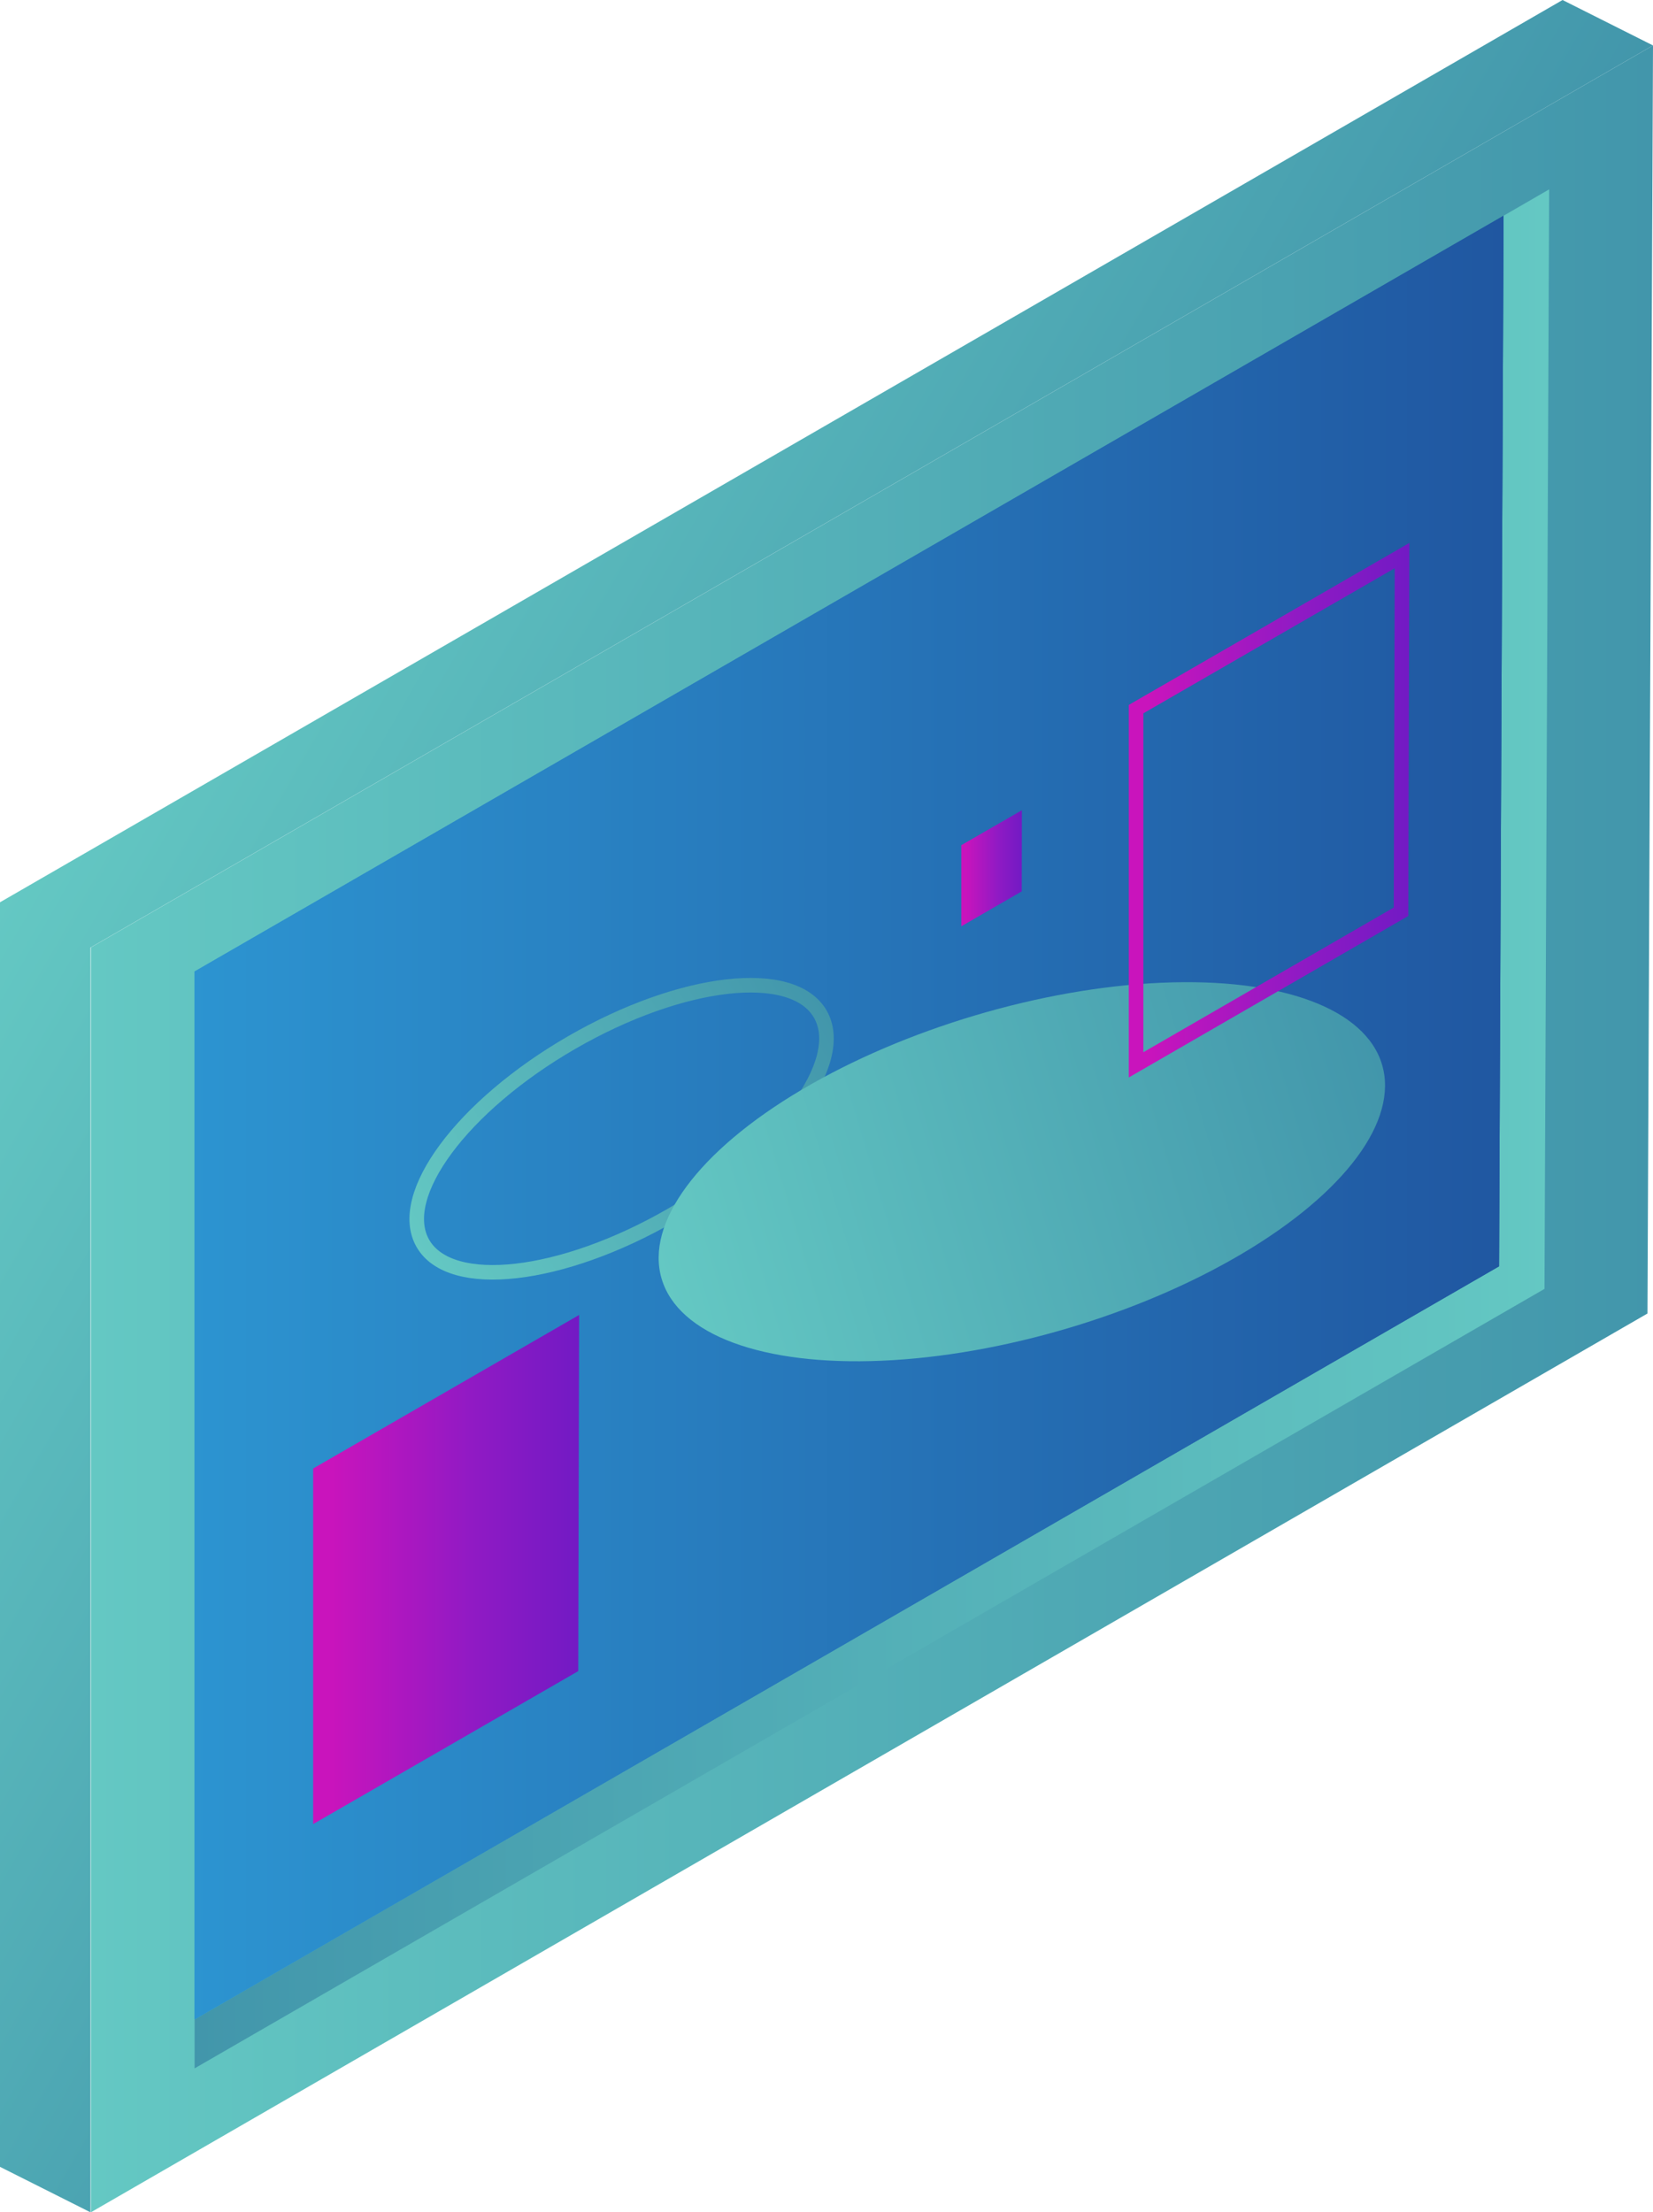<svg xmlns="http://www.w3.org/2000/svg" xmlns:xlink="http://www.w3.org/1999/xlink" viewBox="0 0 113.49 151.87"><defs><style>.cls-1{fill:url(#linear-gradient);}.cls-2{fill:url(#linear-gradient-2);}.cls-3{fill:url(#linear-gradient-3);}.cls-4{fill:url(#linear-gradient-4);}.cls-5{fill:url(#linear-gradient-5);}.cls-10,.cls-6{fill:none;stroke-miterlimit:10;}.cls-6{stroke:url(#linear-gradient-6);}.cls-7{fill:url(#linear-gradient-7);}.cls-8{fill:url(#linear-gradient-8);}.cls-9{fill:url(#linear-gradient-9);}.cls-10{stroke:url(#linear-gradient-10);}</style><linearGradient id="linear-gradient" x1="6.24" y1="77.49" x2="113.49" y2="77.49" gradientUnits="userSpaceOnUse"><stop offset="0" stop-color="#64c8c3"/><stop offset="1" stop-color="#4296ab"/></linearGradient><linearGradient id="linear-gradient-2" x1="106.36" y1="77.49" x2="13.36" y2="77.49" xlink:href="#linear-gradient"/><linearGradient id="linear-gradient-3" x1="13.36" y1="76.72" x2="106.36" y2="76.72" gradientUnits="userSpaceOnUse"><stop offset="0" stop-color="#2d96d2"/><stop offset="1" stop-color="#2057a1"/></linearGradient><linearGradient id="linear-gradient-4" x1="10.24" y1="76.72" x2="103.25" y2="76.72" xlink:href="#linear-gradient-3"/><linearGradient id="linear-gradient-5" x1="8.12" y1="47.86" x2="67.77" y2="82.3" xlink:href="#linear-gradient"/><linearGradient id="linear-gradient-6" x1="28.61" y1="85.62" x2="56.75" y2="69.37" gradientTransform="translate(44.47 -10.96) rotate(30)" xlink:href="#linear-gradient"/><linearGradient id="linear-gradient-7" x1="34.76" y1="72.72" x2="86.35" y2="72.72" gradientTransform="translate(9.61 7.71)" xlink:href="#linear-gradient"/><linearGradient id="linear-gradient-8" x1="66" y1="59.6" x2="70.16" y2="59.6" gradientUnits="userSpaceOnUse"><stop offset="0.07" stop-color="#c914bc"/><stop offset="0.59" stop-color="#911ac4"/><stop offset="0.99" stop-color="#731ac4"/></linearGradient><linearGradient id="linear-gradient-9" x1="21.5" y1="107.74" x2="39.76" y2="107.74" xlink:href="#linear-gradient-8"/><linearGradient id="linear-gradient-10" x1="77.5" y1="55.62" x2="96.76" y2="55.62" xlink:href="#linear-gradient-8"/></defs><title>tate_painting_1</title><g id="Layer_2" data-name="Layer 2"><g id="Layer_1-2" data-name="Layer 1"><polygon class="cls-1" points="6.24 151.87 6.24 65.04 113.49 3.12 113.11 90.17 6.24 151.87"/><polygon class="cls-2" points="103.23 14.81 102.92 86.93 13.36 138.63 13.36 141.99 106.04 88.48 106.36 13 103.23 14.81"/><polygon class="cls-3" points="103.23 14.81 13.36 66.69 13.36 138.63 102.92 86.93 103.23 14.81"/><polygon class="cls-4" points="103.23 14.81 13.36 66.69 13.36 138.63 102.92 86.93 103.23 14.81"/><polygon class="cls-5" points="6.21 151.87 0 148.75 0 61.94 107.28 0 113.49 3.12 6.21 65.05 6.21 151.87"/><ellipse class="cls-6" cx="42.68" cy="77.49" rx="15.75" ry="6.84" transform="translate(-33.03 31.72) rotate(-30)"/><ellipse class="cls-7" cx="70.16" cy="80.44" rx="25.8" ry="11.2" transform="translate(-20.02 23.33) rotate(-16.56)"/><polygon class="cls-8" points="66 63.59 66 58.02 70.16 55.62 70.15 61.19 66 63.59"/><polygon class="cls-9" points="21.5 125.22 21.5 100.81 39.76 90.27 39.7 114.72 21.5 125.22"/><polygon class="cls-10" points="78 73.1 78 48.68 96.26 38.14 96.19 62.59 78 73.1"/></g></g></svg>